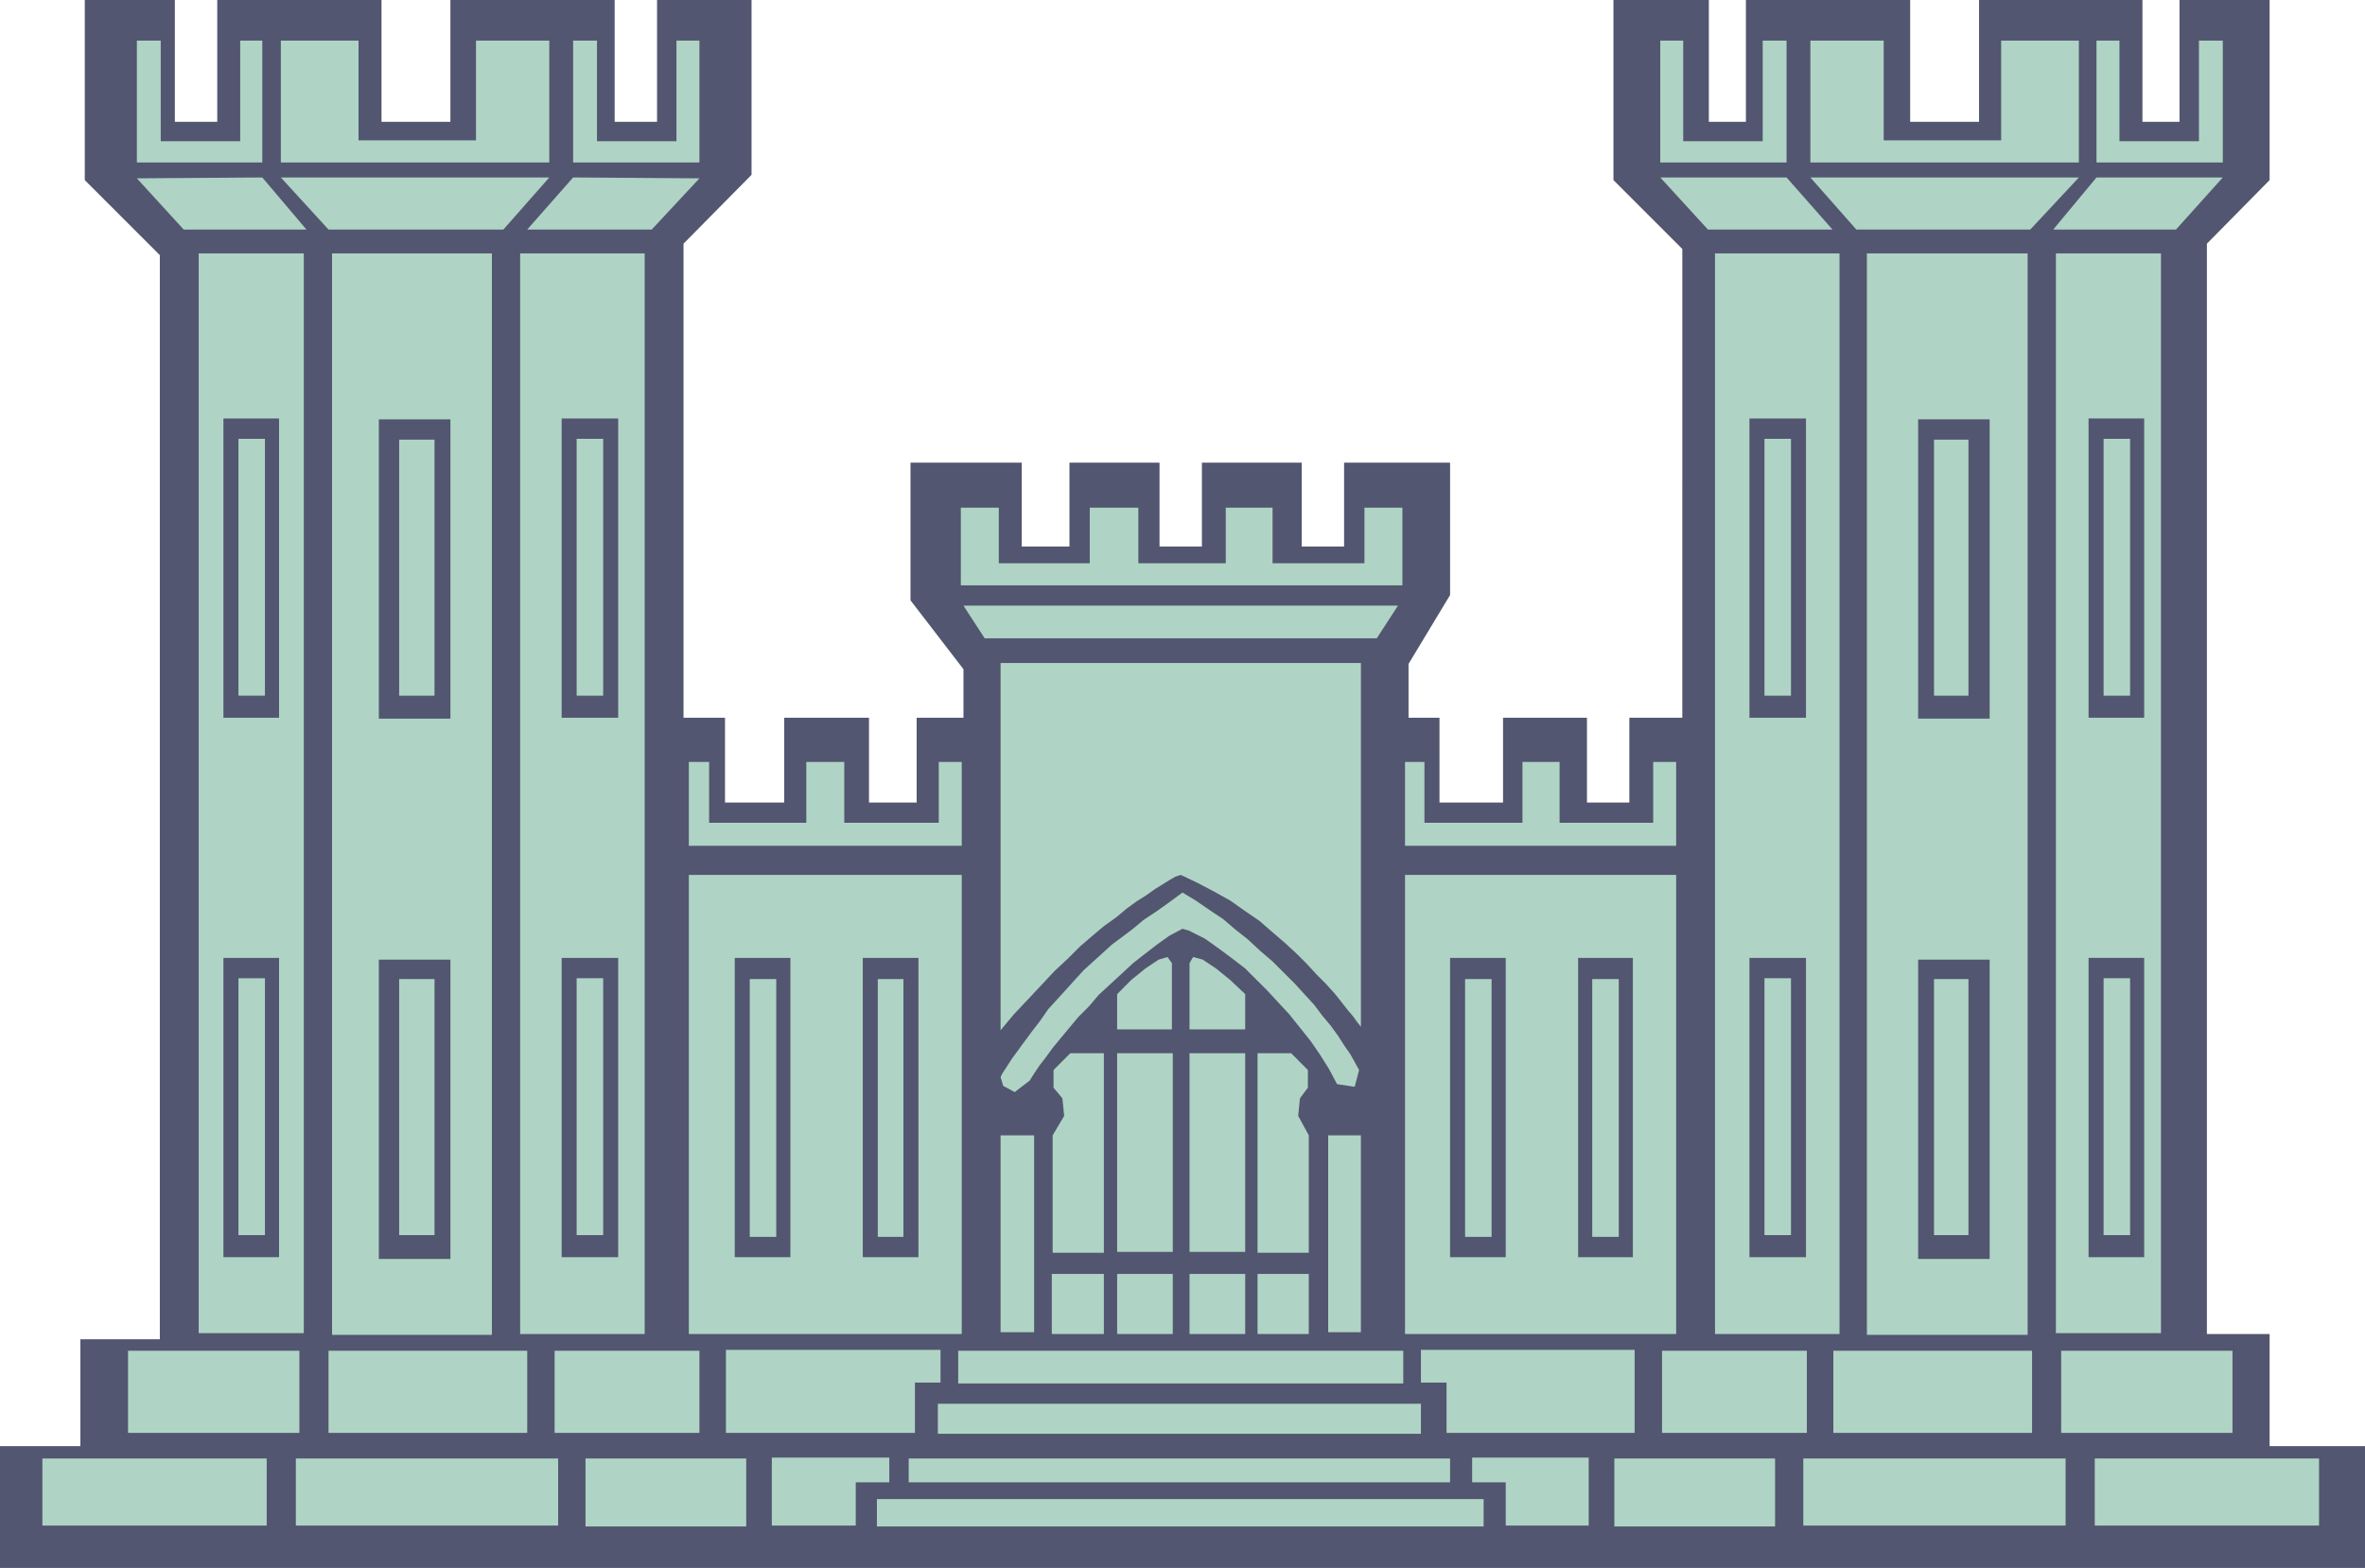 <svg xmlns="http://www.w3.org/2000/svg" viewBox="0 0 556.33 368.945">
  <path fill="#535670" fill-rule="evenodd" d="M556.33 340.28v28.66H0v-28.66h18.904v-25.14h18.697V60.037L19.943 42.379V0h21.189v28.668h9.972V0h38.639v28.668h16.207V0h38.64v28.668h9.97V0h22.23v41.133l-16 16.203V168.89h9.76v19.95h13.92v-19.95h19.95v19.95h11.21v-19.95h11.01v-11.42l-12.46-16.21v-32.4h26.17v19.73h11.22v-19.73h21.19v19.73h9.97v-19.73h23.48v19.73h9.97v-19.73h24.93v31.16l-9.77 16.2v12.67h7.28v19.95h14.95v-19.95h19.74v19.95h9.97v-19.95h12.46V58.583l-16.2-16.204V0h22.44v28.668h8.72V0h38.64v28.668h16.2V0h38.44v28.668h8.72V0h21.19v42.379l-14.75 14.957V313.9h14.75v26.38z" clip-rule="evenodd"/>
  <path fill="#afd4c5" fill-rule="evenodd" d="M330.51 205.87h63.78V313.9h-63.78zM162.04 205.87h64.19V313.9h-64.19zM432.72 59.621h-29.29V313.9h29.29zM476.97 59.621h-37.81V314.1h37.81zM508.34 59.621h-24.72V313.69h24.72zM522.88 38.225V9.557h-5.61v23.681h-18.7V9.557h-5.4v28.668zM489.02 38.225V9.557h-18.28v23.474h-27.63V9.557h-17.25v28.668zM420.26 38.225V9.557h-5.61v23.681h-18.7V9.557h-5.4v28.668zM522.88 41.756l-11.01 12.257h-28.88l10.18-12.257zM390.55 41.756l11.22 12.257h29.29l-10.8-12.257zM489.02 41.756h-63.16l10.81 12.257h40.92zM122.36 59.621h29.29V313.9h-29.29zM78.11 59.621h37.6V314.1h-37.6zM46.741 59.621h24.721V313.69H46.741z" clip-rule="evenodd"/>
  <path fill="#535670" fill-rule="evenodd" d="M89.12 98.677h16.83V169.1H89.12zM52.558 98.469h13.088v70.421H52.558z" clip-rule="evenodd"/>
  <path fill="#afd4c5" fill-rule="evenodd" d="M32.2 38.225V9.557h5.609v23.681h18.696V9.557h5.194v28.668zM66.061 38.225V9.557h18.281v23.474h27.628V9.557h17.24v28.668zM134.82 38.225V9.557h5.61v23.681h18.7V9.557h5.4v28.668zM32.2 41.964l11.01 12.049h28.875L61.699 41.756zM164.53 41.964l-11.22 12.049h-29.29l10.8-12.257zM66.061 41.756h63.149l-10.8 12.257H77.279zM56.09 103.25h6.232v60.45H56.09z" clip-rule="evenodd"/>
  <path fill="#535670" fill-rule="evenodd" d="M132.12 98.469h13.3v70.421h-13.3z" clip-rule="evenodd"/>
  <path fill="#afd4c5" fill-rule="evenodd" d="M135.65 103.25h6.24v60.45h-6.24zM93.898 103.45h8.312v60.25h-8.312z" clip-rule="evenodd"/>
  <path fill="#535670" fill-rule="evenodd" d="M89.12 225.81h16.83v70.43H89.12zM52.558 225.4h13.088v70.42H52.558z" clip-rule="evenodd"/>
  <path fill="#afd4c5" fill-rule="evenodd" d="M56.09 230.18h6.232v60.45H56.09z" clip-rule="evenodd"/>
  <path fill="#535670" fill-rule="evenodd" d="M132.12 225.4h13.3v70.42h-13.3z" clip-rule="evenodd"/>
  <path fill="#afd4c5" fill-rule="evenodd" d="M135.65 230.18h6.24v60.45h-6.24zM93.898 230.38h8.312v60.25h-8.312z" clip-rule="evenodd"/>
  <path fill="#535670" fill-rule="evenodd" d="M172.84 225.4h13.09v70.42h-13.09z" clip-rule="evenodd"/>
  <path fill="#afd4c5" fill-rule="evenodd" d="M176.37 230.38h6.23v60.66h-6.23z" clip-rule="evenodd"/>
  <path fill="#535670" fill-rule="evenodd" d="M202.96 225.4h13.09v70.42h-13.09z" clip-rule="evenodd"/>
  <path fill="#afd4c5" fill-rule="evenodd" d="M206.49 230.38h6.03v60.66h-6.03z" clip-rule="evenodd"/>
  <path fill="#535670" fill-rule="evenodd" d="M468.04 98.677h-16.83V169.1h16.83zM504.39 98.469H491.3v70.421h13.09z" clip-rule="evenodd"/>
  <path fill="#afd4c5" fill-rule="evenodd" d="M501.07 103.25h-6.23v60.45h6.23z" clip-rule="evenodd"/>
  <path fill="#535670" fill-rule="evenodd" d="M424.83 98.469h-13.3v70.421h13.3z" clip-rule="evenodd"/>
  <path fill="#afd4c5" fill-rule="evenodd" d="M421.3 103.25h-6.24v60.45h6.24zM463.05 103.45h-8.1v60.25h8.1z" clip-rule="evenodd"/>
  <path fill="#535670" fill-rule="evenodd" d="M468.04 225.81h-16.83v70.43h16.83zM504.39 225.4H491.3v70.42h13.09z" clip-rule="evenodd"/>
  <path fill="#afd4c5" fill-rule="evenodd" d="M501.07 230.18h-6.23v60.45h6.23z" clip-rule="evenodd"/>
  <path fill="#535670" fill-rule="evenodd" d="M424.83 225.4h-13.3v70.42h13.3z" clip-rule="evenodd"/>
  <path fill="#afd4c5" fill-rule="evenodd" d="M421.3 230.18h-6.24v60.45h6.24zM463.05 230.38h-8.1v60.25h8.1z" clip-rule="evenodd"/>
  <path fill="#535670" fill-rule="evenodd" d="M384.11 225.4h-12.88v70.42h12.88z" clip-rule="evenodd"/>
  <path fill="#afd4c5" fill-rule="evenodd" d="M380.79 230.38h-6.24v60.66h6.24z" clip-rule="evenodd"/>
  <path fill="#535670" fill-rule="evenodd" d="M354.2 225.4h-13.09v70.42h13.09z" clip-rule="evenodd"/>
  <path fill="#afd4c5" fill-rule="evenodd" d="M350.87 230.38h-6.23v60.66h6.23zM226.02 119.45v18.28h103.87v-18.28h-8.93v13.09h-21.61v-13.09h-11.01v13.09h-20.56v-13.09h-11.43v13.09h-21.4v-13.09zM226.64 142.51l4.99 7.69h92.23l4.99-7.69zM235.37 156.01v86.42l3.11-3.74 3.33-3.53 3.11-3.32 3.12-3.33 3.12-2.91 2.9-2.9 2.91-2.5 2.7-2.28 2.91-2.08 2.5-2.08 2.28-1.66 2.29-1.45 2.07-1.46 1.66-1.03 1.67-1.04 1.45-.84 1.25-.41 3.94 1.87 3.95 2.08 3.74 2.08 3.53 2.49 3.33 2.28 3.11 2.7 2.91 2.5 2.7 2.49 2.49 2.49 2.29 2.49 2.08 2.08 2.08 2.29 1.66 2.07 1.45 1.87 1.25 1.46 1.04 1.45.83 1.04v-85.59z" clip-rule="evenodd"/>
  <path fill="#afd4c5" fill-rule="evenodd" d="M235.78 252.61l2.29-3.53 2.28-3.12 2.29-3.11 2.08-2.7 1.87-2.7 2.28-2.5 2.08-2.28 1.87-2.08 2.08-2.28 2.07-1.87 2.29-2.08 2.28-2.08 2.5-1.87 2.49-1.87 2.49-2.08 3.12-2.07 2.91-2.08 3.11-2.29 3.12 1.88 3.32 2.28 3.12 2.08 2.91 2.49 2.91 2.29 2.9 2.7 2.91 2.49 2.49 2.49 2.71 2.7 2.28 2.5 2.29 2.49 1.86 2.49 2.08 2.49 1.66 2.29 1.46 2.28 1.45 2.08 1.04 1.87 1.04 1.87-1.04 3.95-4.15-.63-1.87-3.53-2.08-3.32-2.29-3.33-2.49-3.11-2.49-3.12-2.7-2.91-2.49-2.7-2.71-2.7-2.49-2.49-2.7-2.08-2.49-1.87-2.29-1.66-2.07-1.45-2.08-1.04-1.66-.83-1.46-.42-3.11 1.66-2.91 2.08-2.7 2.08-2.91 2.28-2.7 2.5-2.7 2.49-2.7 2.49-2.29 2.7-2.49 2.5-2.08 2.49-2.07 2.49-1.88 2.29-1.66 2.28-1.45 1.87-1.25 1.87-1.04 1.66-3.53 2.7-2.7-1.45-.62-2.08zM162.04 179.28v19.74h64.19v-19.74h-5.4v14.33H198.6v-14.33h-8.93v14.33h-22.86v-14.33zM330.51 179.28v19.74h63.78v-19.74h-5.4v14.33h-22.02v-14.33h-8.73v14.33h-23.06v-14.33z" clip-rule="evenodd"/>
  <path fill="#afd4c5" fill-rule="evenodd" d="M262.79 247.83h13.09v46.74h-13.09zM262.79 299.77h13.09v14.13h-13.09zM235.37 267.15h7.89v46.33h-7.89zM247.42 299.77h12.25v14.13h-12.25zM259.67 294.78h-12.05v-27.63l2.71-4.57-.42-4.15-2.08-2.49v-4.16l3.95-3.95h7.89zM275.67 227.48v14.74h-12.88v-8.3l3.32-3.33 3.33-2.7 3.11-2.08 2.08-.62 1.04 1.45zM292.91 247.83h-13.09v46.74h13.09zM292.91 299.77h-13.09v14.13h13.09zM320.13 267.15h-7.69v46.33h7.69zM307.87 299.77h-12.05v14.13h12.05zM295.82 294.78h12.05v-27.63l-2.49-4.57.41-4.15 1.87-2.49v-4.16l-3.94-3.95h-7.9zM279.82 227.48v14.74h13.09v-8.3l-3.53-3.33-3.32-2.7-3.12-2.08-2.28-.62-.84 1.45zM225.4 317.84h104.7v7.69H225.4zM220.62 330.31h113.63v7.06H220.62zM213.76 343.19h127.35v5.61H213.76zM206.28 352.74H349v6.44H206.28zM334.25 317.63v7.69h6.03v11.84h44.24v-19.53zM390.97 317.84h34.06v19.32h-34.06zM431.27 317.84h46.74v19.32h-46.74zM484.86 317.84h40.3v19.32h-40.3zM346.3 342.98v5.82h7.9v10.17h19.52v-15.99zM379.75 343.19h37.81v15.99h-37.81zM424.2 343.19h61.7v15.78h-61.7zM492.76 343.19h52.76v15.78h-52.76zM221.24 317.63v7.69h-6.02v11.84h-44.46v-19.53zM164.53 317.84h-34.07v19.32h34.07zM124.02 317.84H77.279v19.32h46.741zM70.424 317.84H30.122v19.32h40.302zM209.19 342.98v5.82h-7.89v10.17h-19.74v-15.99zM175.54 343.19h-37.81v15.99h37.81zM131.29 343.19H69.593v15.78h61.697zM62.737 343.19H9.972v15.78h52.765z" clip-rule="evenodd"/>
</svg>
